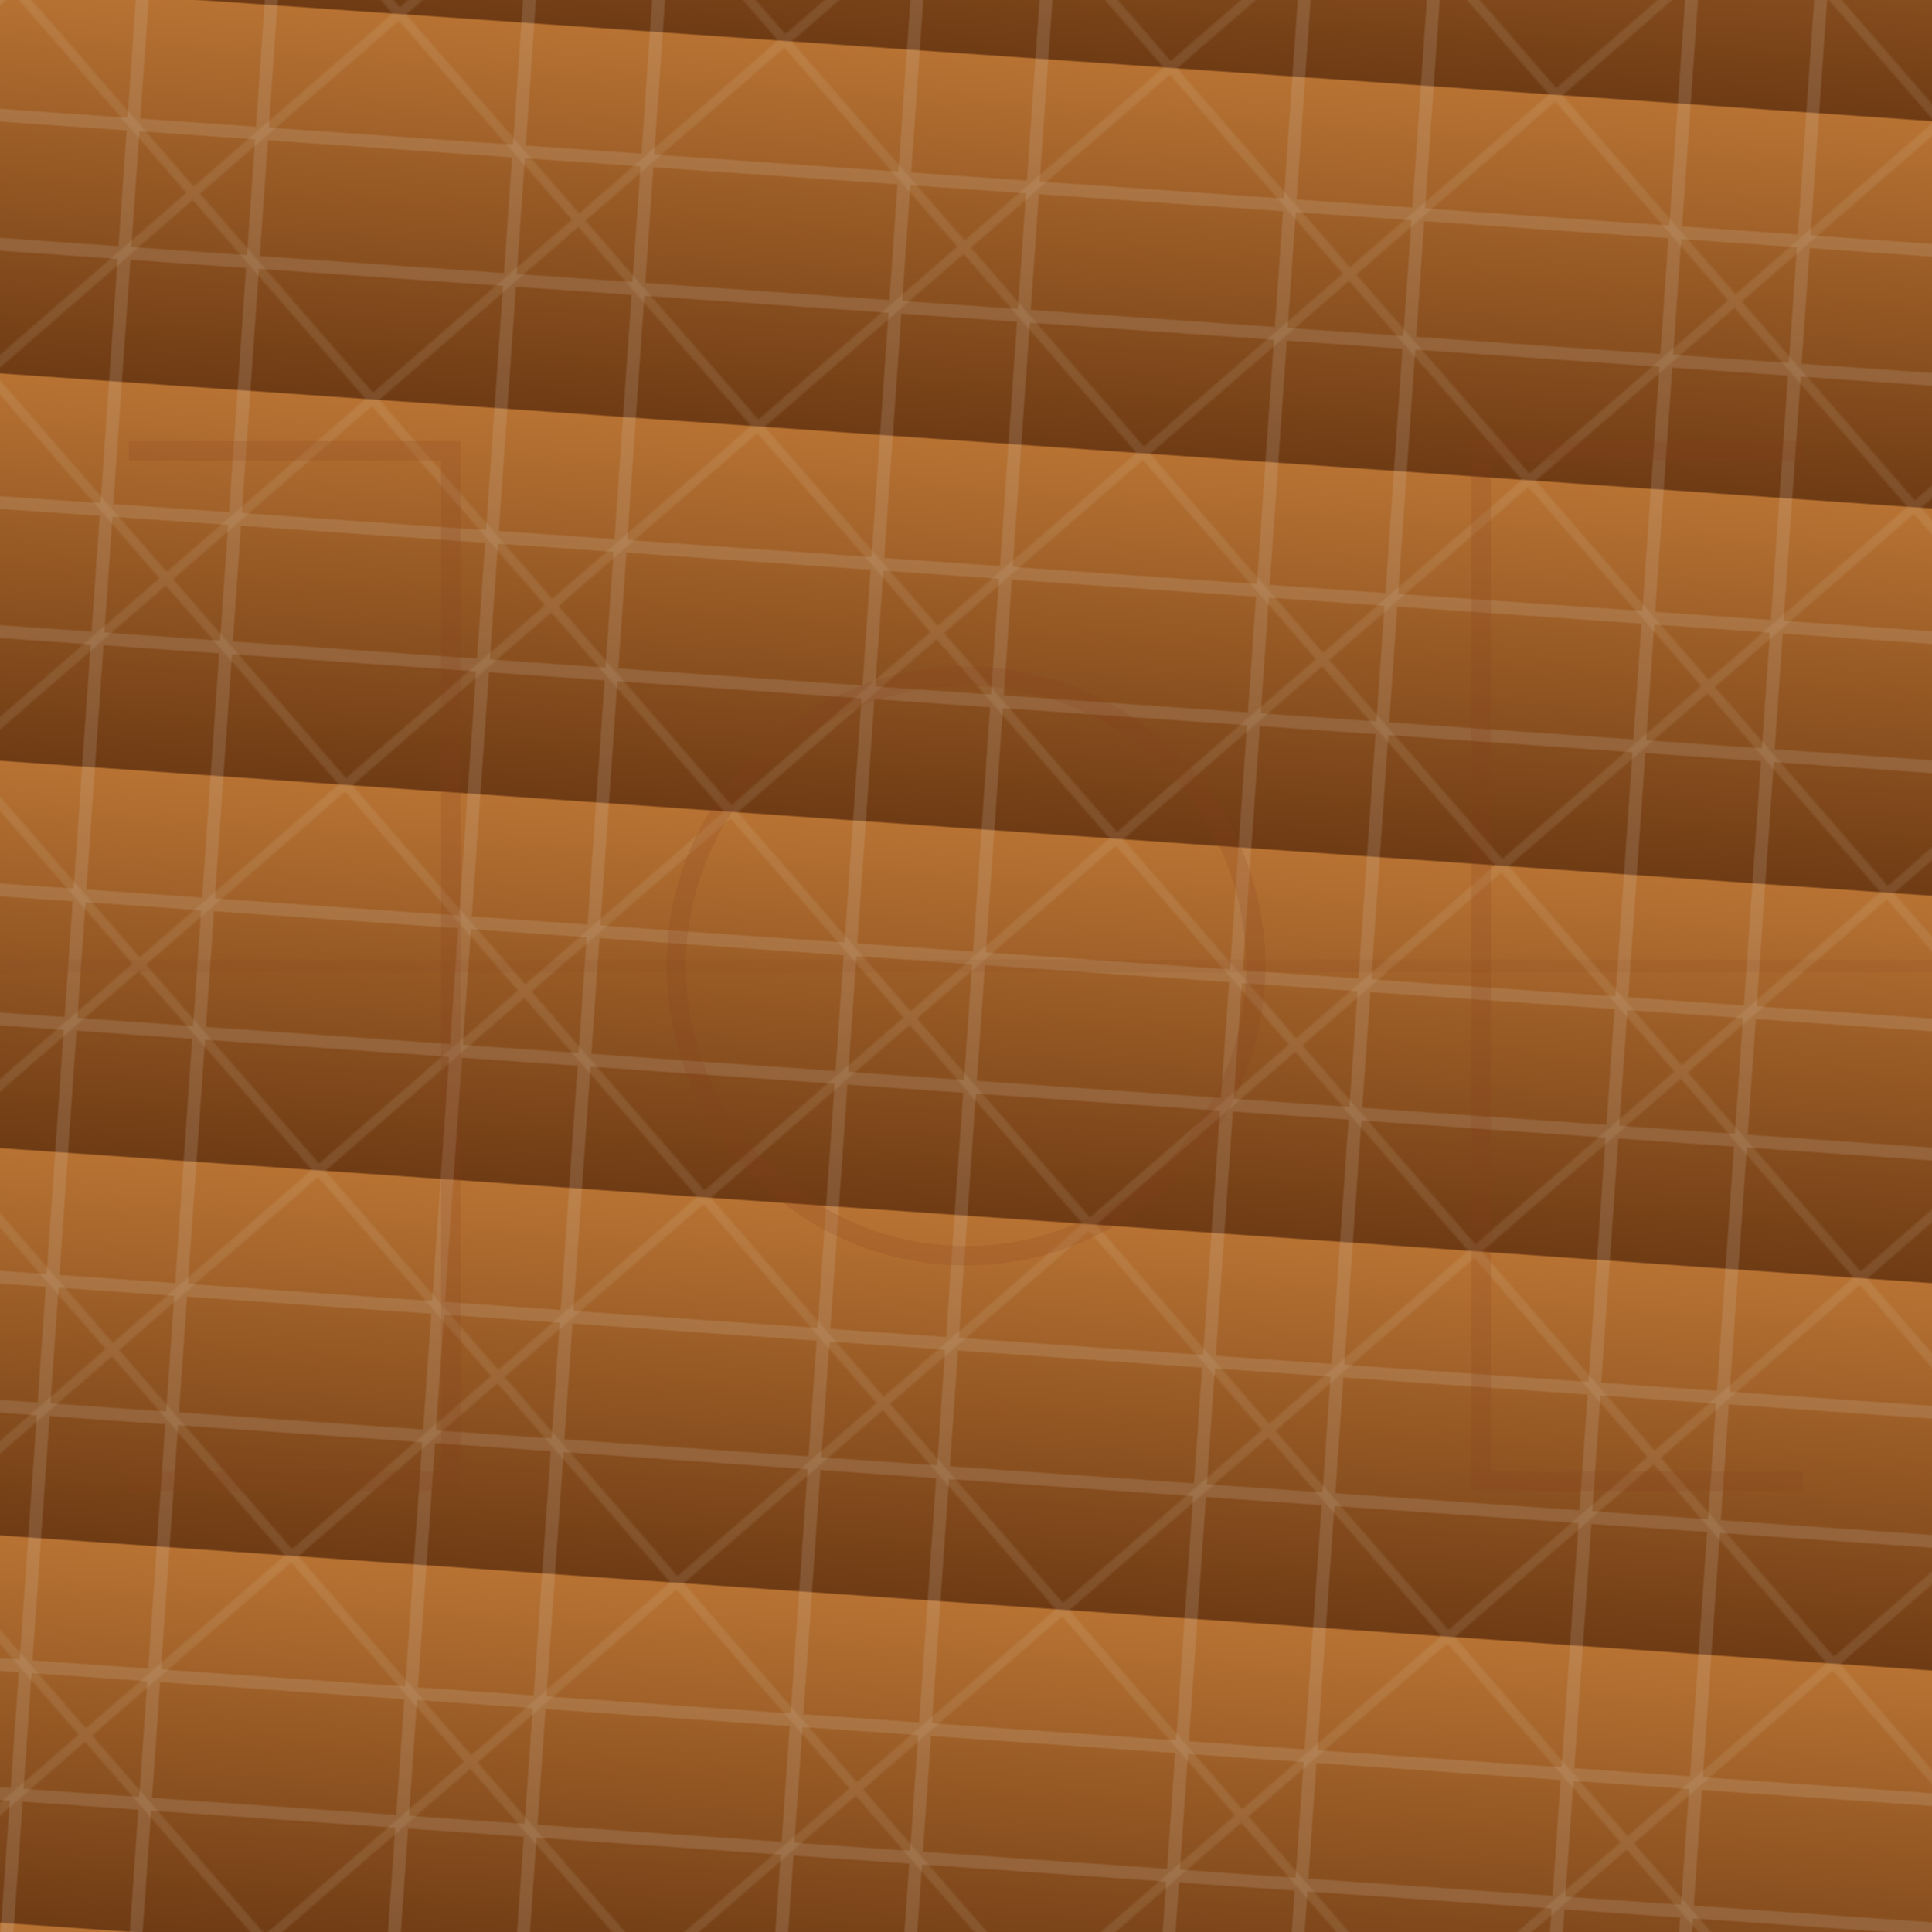 <svg xmlns="http://www.w3.org/2000/svg" width="1200" height="1200" viewBox="0 0 1200 1200" fill="none">
  <defs>
    <linearGradient id="court-wood" x1="0" y1="0" x2="0" y2="1">
      <stop offset="0%" stop-color="#b87333" />
      <stop offset="100%" stop-color="#6f3b14" />
    </linearGradient>
    <pattern id="parquet" patternUnits="userSpaceOnUse" width="240" height="240" patternTransform="rotate(4 120 120)">
      <rect width="240" height="240" fill="url(#court-wood)" />
      <path d="M0 80h240M0 160h240M80 0v240M160 0v240" stroke="#d9ccb8" stroke-width="8" stroke-opacity="0.18" />
      <path d="M0 0l240 240M240 0L0 240" stroke="#e5d9c4" stroke-width="6" stroke-opacity="0.12" />
    </pattern>
  </defs>
  <rect width="1200" height="1200" fill="url(#parquet)" />
  <g stroke="#8a3f1f" stroke-opacity="0.18" stroke-width="12" fill="none">
    <circle cx="600" cy="600" r="180" />
    <path d="M80 280h200v640H80M1120 280H920v640h200" />
    <path d="M0 600h1200" stroke-width="8" stroke-opacity="0.1" />
  </g>
</svg>
